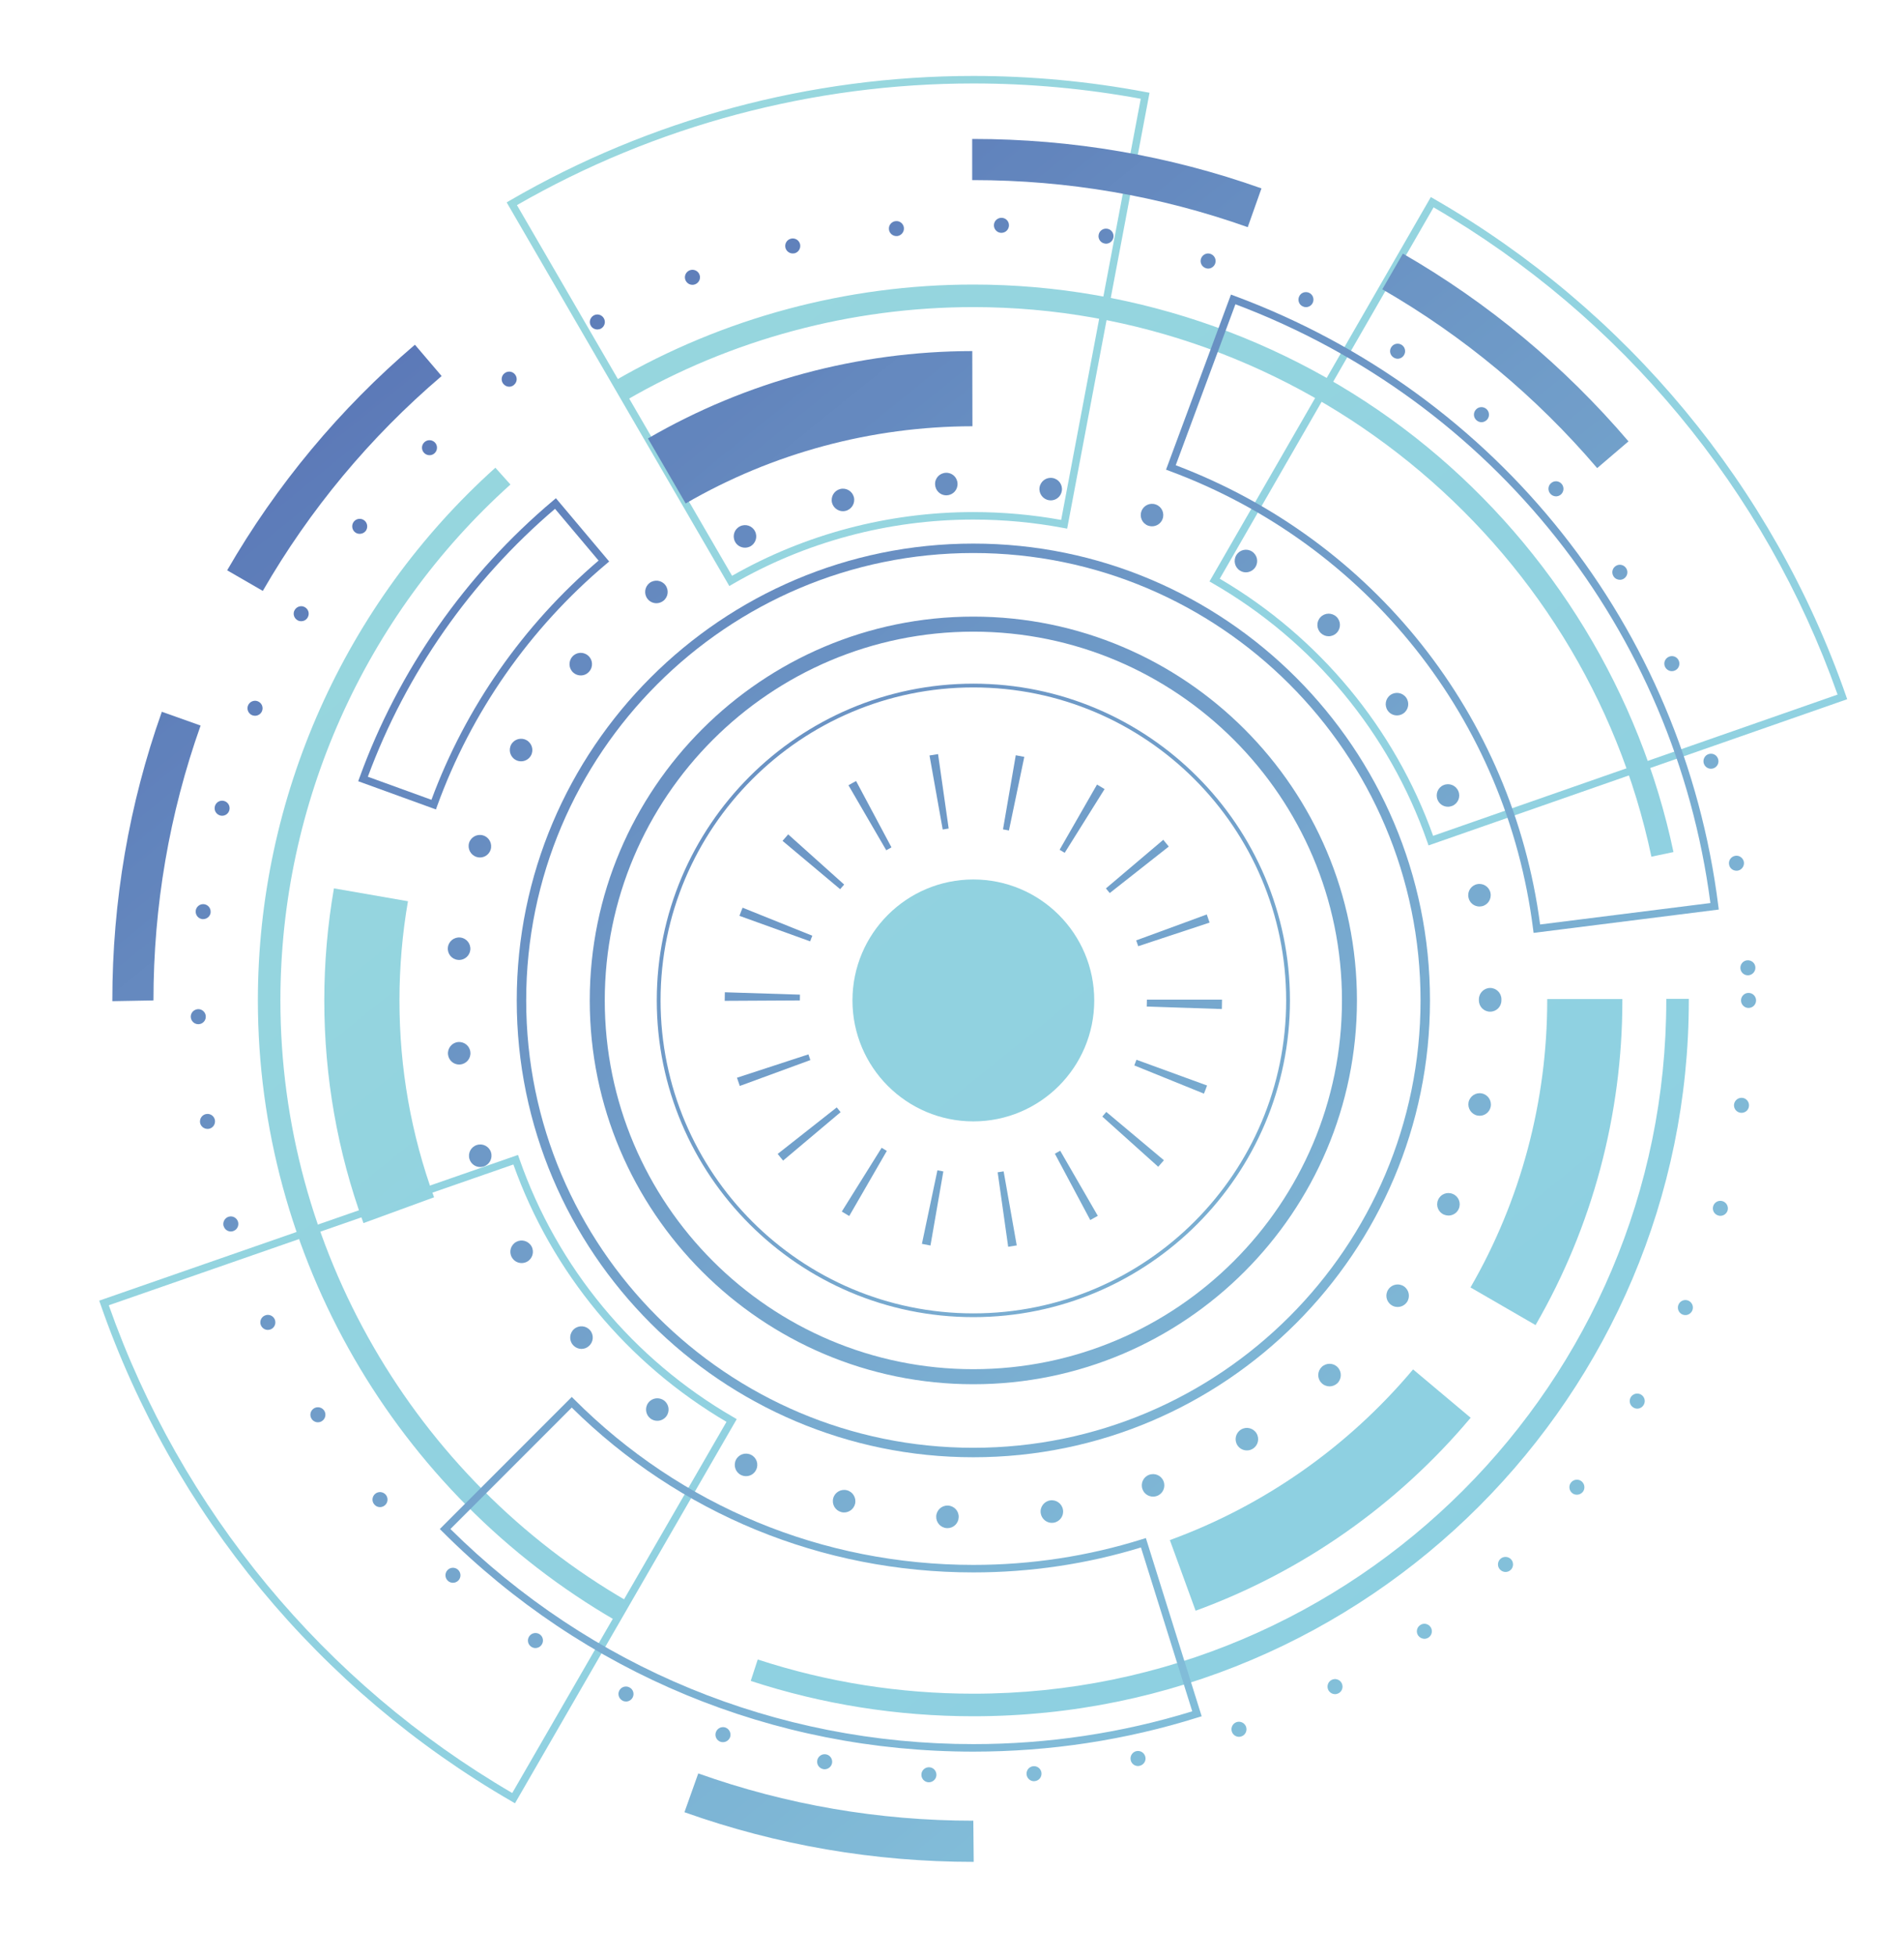 <?xml version="1.0" encoding="utf-8"?>
<!-- Generator: Adobe Illustrator 16.0.3, SVG Export Plug-In . SVG Version: 6.00 Build 0)  -->
<!DOCTYPE svg PUBLIC "-//W3C//DTD SVG 1.1//EN" "http://www.w3.org/Graphics/SVG/1.1/DTD/svg11.dtd">
<svg version="1.1" id="Capa_1" xmlns="http://www.w3.org/2000/svg" xmlns:xlink="http://www.w3.org/1999/xlink" x="0px" y="0px"
	 width="75px" height="77px" viewBox="0 0 75 77" enable-background="new 0 0 75 77" xml:space="preserve">
<g>
	<polyline fill="none" stroke="#22ACCC" stroke-width="1.68" stroke-miterlimit="10" points="-123.802,-13.134 -123.802,262.781 
		-96.01,262.781 	"/>
	
		<line fill="none" stroke="#22ACCC" stroke-width="1.68" stroke-miterlimit="10" x1="-94.802" y1="7.408" x2="-124.206" y2="7.408"/>
	
		<line fill="none" stroke="#22ACCC" stroke-width="1.68" stroke-miterlimit="10" x1="-95.606" y1="60.173" x2="-123.4" y2="60.173"/>
	
		<line fill="none" stroke="#22ACCC" stroke-width="1.68" stroke-miterlimit="10" x1="-95.606" y1="112.94" x2="-124.206" y2="112.94"/>
	
		<line fill="none" stroke="#22ACCC" stroke-width="1.68" stroke-miterlimit="10" x1="-96.414" y1="164.901" x2="-123.802" y2="164.901"/>
	
		<line fill="none" stroke="#22ACCC" stroke-width="1.68" stroke-miterlimit="10" x1="-96.01" y1="216.86" x2="-124.609" y2="216.86"/>
	<g>
		
			<line fill="none" stroke="#22ACCC" stroke-width="0.827" stroke-miterlimit="10" x1="-123.802" y1="14.558" x2="-107.337" y2="14.558"/>
		
			<line fill="none" stroke="#22ACCC" stroke-width="0.827" stroke-miterlimit="10" x1="-123.802" y1="19.391" x2="-107.337" y2="19.391"/>
		
			<line fill="none" stroke="#22ACCC" stroke-width="0.827" stroke-miterlimit="10" x1="-123.802" y1="24.225" x2="-107.337" y2="24.225"/>
		
			<line fill="none" stroke="#22ACCC" stroke-width="0.827" stroke-miterlimit="10" x1="-123.802" y1="29.058" x2="-107.337" y2="29.058"/>
		
			<line fill="none" stroke="#22ACCC" stroke-width="0.827" stroke-miterlimit="10" x1="-123.802" y1="33.892" x2="-107.337" y2="33.892"/>
		
			<line fill="none" stroke="#22ACCC" stroke-width="0.827" stroke-miterlimit="10" x1="-123.802" y1="38.726" x2="-107.337" y2="38.726"/>
		
			<line fill="none" stroke="#22ACCC" stroke-width="0.827" stroke-miterlimit="10" x1="-123.802" y1="43.559" x2="-107.337" y2="43.559"/>
		
			<line fill="none" stroke="#22ACCC" stroke-width="0.827" stroke-miterlimit="10" x1="-123.802" y1="48.393" x2="-107.337" y2="48.393"/>
		
			<line fill="none" stroke="#22ACCC" stroke-width="0.827" stroke-miterlimit="10" x1="-123.802" y1="53.226" x2="-107.337" y2="53.226"/>
	</g>
	<g>
		
			<line fill="none" stroke="#22ACCC" stroke-width="0.827" stroke-miterlimit="10" x1="-123.4" y1="66.719" x2="-106.936" y2="66.719"/>
		
			<line fill="none" stroke="#22ACCC" stroke-width="0.827" stroke-miterlimit="10" x1="-123.4" y1="71.553" x2="-106.936" y2="71.553"/>
		
			<line fill="none" stroke="#22ACCC" stroke-width="0.827" stroke-miterlimit="10" x1="-123.4" y1="76.386" x2="-106.936" y2="76.386"/>
		
			<line fill="none" stroke="#22ACCC" stroke-width="0.827" stroke-miterlimit="10" x1="-123.4" y1="81.219" x2="-106.936" y2="81.219"/>
		
			<line fill="none" stroke="#22ACCC" stroke-width="0.827" stroke-miterlimit="10" x1="-123.4" y1="86.053" x2="-106.936" y2="86.053"/>
		
			<line fill="none" stroke="#22ACCC" stroke-width="0.827" stroke-miterlimit="10" x1="-123.4" y1="90.886" x2="-106.936" y2="90.886"/>
		
			<line fill="none" stroke="#22ACCC" stroke-width="0.827" stroke-miterlimit="10" x1="-123.4" y1="95.719" x2="-106.936" y2="95.719"/>
		
			<line fill="none" stroke="#22ACCC" stroke-width="0.827" stroke-miterlimit="10" x1="-123.4" y1="100.553" x2="-106.936" y2="100.553"/>
		
			<line fill="none" stroke="#22ACCC" stroke-width="0.827" stroke-miterlimit="10" x1="-123.4" y1="105.386" x2="-106.936" y2="105.386"/>
	</g>
	<g>
		
			<line fill="none" stroke="#22ACCC" stroke-width="0.827" stroke-miterlimit="10" x1="-122.998" y1="118.882" x2="-106.534" y2="118.882"/>
		
			<line fill="none" stroke="#22ACCC" stroke-width="0.827" stroke-miterlimit="10" x1="-122.998" y1="123.715" x2="-106.534" y2="123.715"/>
		
			<line fill="none" stroke="#22ACCC" stroke-width="0.827" stroke-miterlimit="10" x1="-122.998" y1="128.549" x2="-106.534" y2="128.549"/>
		
			<line fill="none" stroke="#22ACCC" stroke-width="0.827" stroke-miterlimit="10" x1="-122.998" y1="133.382" x2="-106.534" y2="133.382"/>
		
			<line fill="none" stroke="#22ACCC" stroke-width="0.827" stroke-miterlimit="10" x1="-122.998" y1="138.215" x2="-106.534" y2="138.215"/>
		
			<line fill="none" stroke="#22ACCC" stroke-width="0.827" stroke-miterlimit="10" x1="-122.998" y1="143.049" x2="-106.534" y2="143.049"/>
		
			<line fill="none" stroke="#22ACCC" stroke-width="0.827" stroke-miterlimit="10" x1="-122.998" y1="147.882" x2="-106.534" y2="147.882"/>
		
			<line fill="none" stroke="#22ACCC" stroke-width="0.827" stroke-miterlimit="10" x1="-122.998" y1="152.716" x2="-106.534" y2="152.716"/>
		
			<line fill="none" stroke="#22ACCC" stroke-width="0.827" stroke-miterlimit="10" x1="-122.998" y1="157.549" x2="-106.534" y2="157.549"/>
	</g>
	<g>
		
			<line fill="none" stroke="#22ACCC" stroke-width="0.827" stroke-miterlimit="10" x1="-122.593" y1="171.041" x2="-106.13" y2="171.041"/>
		
			<line fill="none" stroke="#22ACCC" stroke-width="0.827" stroke-miterlimit="10" x1="-122.593" y1="175.875" x2="-106.13" y2="175.875"/>
		
			<line fill="none" stroke="#22ACCC" stroke-width="0.827" stroke-miterlimit="10" x1="-122.593" y1="180.708" x2="-106.13" y2="180.708"/>
		
			<line fill="none" stroke="#22ACCC" stroke-width="0.827" stroke-miterlimit="10" x1="-122.593" y1="185.542" x2="-106.13" y2="185.542"/>
		
			<line fill="none" stroke="#22ACCC" stroke-width="0.827" stroke-miterlimit="10" x1="-122.593" y1="190.375" x2="-106.13" y2="190.375"/>
		
			<line fill="none" stroke="#22ACCC" stroke-width="0.827" stroke-miterlimit="10" x1="-122.593" y1="195.208" x2="-106.13" y2="195.208"/>
		
			<line fill="none" stroke="#22ACCC" stroke-width="0.827" stroke-miterlimit="10" x1="-122.593" y1="200.042" x2="-106.13" y2="200.042"/>
		
			<line fill="none" stroke="#22ACCC" stroke-width="0.827" stroke-miterlimit="10" x1="-122.593" y1="204.875" x2="-106.13" y2="204.875"/>
		
			<line fill="none" stroke="#22ACCC" stroke-width="0.827" stroke-miterlimit="10" x1="-122.593" y1="209.709" x2="-106.13" y2="209.709"/>
	</g>
	<g>
		
			<line fill="none" stroke="#22ACCC" stroke-width="0.827" stroke-miterlimit="10" x1="-123.94" y1="223.208" x2="-107.476" y2="223.208"/>
		
			<line fill="none" stroke="#22ACCC" stroke-width="0.827" stroke-miterlimit="10" x1="-123.94" y1="227.385" x2="-107.476" y2="227.385"/>
		
			<line fill="none" stroke="#22ACCC" stroke-width="0.827" stroke-miterlimit="10" x1="-123.94" y1="231.563" x2="-107.476" y2="231.563"/>
		
			<line fill="none" stroke="#22ACCC" stroke-width="0.827" stroke-miterlimit="10" x1="-123.94" y1="235.741" x2="-107.476" y2="235.741"/>
		
			<line fill="none" stroke="#22ACCC" stroke-width="0.827" stroke-miterlimit="10" x1="-123.94" y1="239.918" x2="-107.476" y2="239.918"/>
		
			<line fill="none" stroke="#22ACCC" stroke-width="0.827" stroke-miterlimit="10" x1="-123.94" y1="244.097" x2="-107.476" y2="244.097"/>
		
			<line fill="none" stroke="#22ACCC" stroke-width="0.827" stroke-miterlimit="10" x1="-123.94" y1="248.275" x2="-107.476" y2="248.275"/>
		
			<line fill="none" stroke="#22ACCC" stroke-width="0.827" stroke-miterlimit="10" x1="-123.94" y1="252.453" x2="-107.476" y2="252.453"/>
		
			<line fill="none" stroke="#22ACCC" stroke-width="0.827" stroke-miterlimit="10" x1="-123.94" y1="256.63" x2="-107.476" y2="256.63"/>
	</g>
</g>
<g opacity="0.8">
	<g>
		<g>
			<linearGradient id="SVGID_1_" gradientUnits="userSpaceOnUse" x1="11.521" y1="6.25" x2="70.246" y2="78.808">
				<stop  offset="9.999999e-008" style="stop-color:#80CFD5"/>
				<stop  offset="0.436" style="stop-color:#76C7D8"/>
				<stop  offset="1" style="stop-color:#6EC1DA"/>
			</linearGradient>
			<circle fill="url(#SVGID_1_)" cx="38.341" cy="39.388" r="4.762"/>
		</g>
		<g>
			<linearGradient id="SVGID_2_" gradientUnits="userSpaceOnUse" x1="11.519" y1="6.248" x2="70.248" y2="78.81">
				<stop  offset="9.999999e-008" style="stop-color:#2B4B9F"/>
				<stop  offset="0.071" style="stop-color:#3155A4"/>
				<stop  offset="0.381" style="stop-color:#4A80B9"/>
				<stop  offset="0.65" style="stop-color:#5DA2CA"/>
				<stop  offset="0.866" style="stop-color:#69B9D5"/>
				<stop  offset="1" style="stop-color:#6EC1DA"/>
			</linearGradient>
			<path fill="url(#SVGID_2_)" d="M39.713,49.087l-0.414-2.932c0.079-0.011,0.158-0.023,0.235-0.037l0.516,2.915
				C39.938,49.053,39.826,49.071,39.713,49.087z M36.652,49.037c-0.113-0.02-0.226-0.041-0.337-0.065l0.611-2.896
				c0.077,0.017,0.155,0.031,0.233,0.045L36.652,49.037z M42.946,48.034l-1.394-2.611c0.07-0.038,0.141-0.077,0.21-0.117
				l1.481,2.563C43.146,47.925,43.047,47.98,42.946,48.034z M33.452,47.876c-0.098-0.057-0.195-0.116-0.293-0.176l1.569-2.51
				c0.067,0.042,0.136,0.083,0.204,0.123L33.452,47.876z M45.623,45.937L43.42,43.96c0.054-0.06,0.106-0.12,0.158-0.182l2.269,1.902
				C45.773,45.768,45.699,45.854,45.623,45.937z M30.847,45.694c-0.072-0.087-0.144-0.173-0.213-0.263l2.326-1.831
				c0.05,0.063,0.1,0.125,0.152,0.187L30.847,45.694z M47.424,43.058l-2.743-1.111c0.03-0.074,0.058-0.148,0.085-0.223l2.781,1.014
				C47.509,42.845,47.468,42.952,47.424,43.058z M29.141,42.755c-0.039-0.107-0.076-0.216-0.111-0.324l2.814-0.919
				c0.024,0.076,0.05,0.15,0.077,0.224L29.141,42.755z M48.13,39.727l-2.959-0.098c0.003-0.08,0.005-0.16,0.005-0.241v-0.032h2.96
				v0.032C48.136,39.501,48.134,39.614,48.13,39.727z M28.547,39.404v-0.016c0-0.108,0.002-0.214,0.005-0.321l2.959,0.094
				c-0.003,0.075-0.004,0.151-0.004,0.227L28.547,39.404z M44.835,37.253c-0.024-0.077-0.051-0.152-0.079-0.229l2.78-1.02
				c0.038,0.106,0.075,0.213,0.11,0.32L44.835,37.253z M31.913,37.062l-2.785-1.004c0.038-0.108,0.08-0.215,0.123-0.321l2.747,1.104
				C31.967,36.913,31.939,36.988,31.913,37.062z M43.713,35.161c-0.05-0.061-0.1-0.123-0.15-0.183l2.259-1.914
				c0.074,0.087,0.146,0.176,0.217,0.266L43.713,35.161z M33.094,35.008l-2.269-1.902c0.072-0.086,0.146-0.172,0.222-0.256
				l2.205,1.976C33.198,34.886,33.146,34.947,33.094,35.008z M41.939,33.577c-0.065-0.042-0.133-0.081-0.2-0.12l1.473-2.568
				c0.102,0.058,0.199,0.117,0.298,0.178L41.939,33.577z M34.91,33.476l-1.488-2.559c0.099-0.057,0.198-0.114,0.3-0.167l1.394,2.612
				C35.046,33.398,34.978,33.436,34.91,33.476z M39.743,32.697c-0.077-0.017-0.155-0.031-0.234-0.044l0.503-2.918
				c0.112,0.02,0.225,0.041,0.336,0.064L39.743,32.697z M37.134,32.659l-0.52-2.915c0.112-0.02,0.225-0.038,0.337-0.054l0.418,2.93
				C37.29,32.633,37.212,32.646,37.134,32.659z"/>
		</g>
		<g>
			<g>
				<linearGradient id="SVGID_3_" gradientUnits="userSpaceOnUse" x1="11.519" y1="6.248" x2="70.249" y2="78.811">
					<stop  offset="9.999999e-008" style="stop-color:#80CFD5"/>
					<stop  offset="0.436" style="stop-color:#76C7D8"/>
					<stop  offset="1" style="stop-color:#6EC1DA"/>
				</linearGradient>
				<path fill="url(#SVGID_3_)" d="M20.286,70.997l-0.128-0.074c-7.58-4.377-13.334-11.33-16.201-19.575l-0.049-0.14l16.497-5.737
					l0.049,0.14c1.491,4.288,4.488,7.905,8.439,10.187l0.127,0.075L20.286,70.997z M4.285,51.39
					c2.845,8.071,8.48,14.88,15.893,19.203l8.439-14.613c-3.906-2.296-6.88-5.885-8.394-10.133L4.285,51.39z M56.271,33.285
					l-0.049-0.14c-1.496-4.287-4.497-7.901-8.45-10.178l-0.129-0.074l8.719-15.135l0.128,0.074
					c7.585,4.369,13.346,11.314,16.224,19.558l0.048,0.139L56.271,33.285z M48.047,22.785c3.908,2.292,6.886,5.877,8.405,10.123
					l15.932-5.561C69.53,19.279,63.888,12.476,56.47,8.163L48.047,22.785z M28.729,23.073L19.958,7.968l0.129-0.075
					C25.611,4.686,31.923,2.99,38.34,2.99c2.282,0,4.568,0.214,6.795,0.635l0.146,0.027l-3.245,17.162l-0.146-0.027
					c-1.159-0.219-2.354-0.331-3.549-0.331H38.34c-3.34,0-6.618,0.879-9.483,2.542L28.729,23.073z M20.363,8.076l8.473,14.594
					c2.879-1.642,6.162-2.509,9.504-2.509c0.001,0,0.001,0,0.001,0c1.163,0,2.326,0.104,3.459,0.309l3.135-16.581
					c-2.163-0.399-4.381-0.603-6.593-0.603C32.025,3.286,25.813,4.942,20.363,8.076z"/>
			</g>
		</g>
		<g>
			<linearGradient id="SVGID_4_" gradientUnits="userSpaceOnUse" x1="11.52" y1="6.249" x2="70.248" y2="78.809">
				<stop  offset="9.999999e-008" style="stop-color:#2B4B9F"/>
				<stop  offset="0.071" style="stop-color:#3155A4"/>
				<stop  offset="0.381" style="stop-color:#4A80B9"/>
				<stop  offset="0.65" style="stop-color:#5DA2CA"/>
				<stop  offset="0.866" style="stop-color:#69B9D5"/>
				<stop  offset="1" style="stop-color:#6EC1DA"/>
			</linearGradient>
			<path fill="url(#SVGID_4_)" d="M38.341,54.499c-8.332,0-15.11-6.779-15.11-15.111s6.778-15.111,15.11-15.111
				s15.11,6.779,15.11,15.111S46.673,54.499,38.341,54.499z M38.341,24.869c-8.005,0-14.519,6.513-14.519,14.519
				s6.514,14.519,14.519,14.519c8.006,0,14.52-6.513,14.52-14.519S46.347,24.869,38.341,24.869z"/>
		</g>
		<g>
			<linearGradient id="SVGID_5_" gradientUnits="userSpaceOnUse" x1="11.519" y1="6.248" x2="70.248" y2="78.809">
				<stop  offset="9.999999e-008" style="stop-color:#2B4B9F"/>
				<stop  offset="0.071" style="stop-color:#3155A4"/>
				<stop  offset="0.381" style="stop-color:#4A80B9"/>
				<stop  offset="0.65" style="stop-color:#5DA2CA"/>
				<stop  offset="0.866" style="stop-color:#69B9D5"/>
				<stop  offset="1" style="stop-color:#6EC1DA"/>
			</linearGradient>
			<path fill="url(#SVGID_5_)" d="M38.341,57.298c-9.876,0-17.91-8.035-17.91-17.91c0-9.876,8.034-17.91,17.91-17.91
				s17.911,8.034,17.911,17.91C56.252,49.263,48.217,57.298,38.341,57.298z M38.341,21.773c-9.712,0-17.614,7.901-17.614,17.614
				s7.902,17.614,17.614,17.614c9.713,0,17.615-7.901,17.615-17.614S48.054,21.773,38.341,21.773z"/>
		</g>
		<g>
			<linearGradient id="SVGID_6_" gradientUnits="userSpaceOnUse" x1="11.519" y1="6.248" x2="70.247" y2="78.809">
				<stop  offset="9.999999e-008" style="stop-color:#2B4B9F"/>
				<stop  offset="0.071" style="stop-color:#3155A4"/>
				<stop  offset="0.381" style="stop-color:#4A80B9"/>
				<stop  offset="0.65" style="stop-color:#5DA2CA"/>
				<stop  offset="0.866" style="stop-color:#69B9D5"/>
				<stop  offset="1" style="stop-color:#6EC1DA"/>
			</linearGradient>
			<path fill="url(#SVGID_6_)" d="M38.341,57.374c-9.918,0-17.986-8.068-17.986-17.986s8.068-17.986,17.986-17.986
				s17.987,8.068,17.987,17.986S48.259,57.374,38.341,57.374z M38.341,21.698c-9.754,0-17.689,7.936-17.689,17.69
				c0,9.754,7.936,17.69,17.689,17.69s17.689-7.936,17.689-17.69C56.03,29.633,48.095,21.698,38.341,21.698z"/>
		</g>
		<g>
			<linearGradient id="SVGID_7_" gradientUnits="userSpaceOnUse" x1="11.512" y1="6.254" x2="70.241" y2="78.816">
				<stop  offset="9.999999e-008" style="stop-color:#2B4B9F"/>
				<stop  offset="0.071" style="stop-color:#3155A4"/>
				<stop  offset="0.381" style="stop-color:#4A80B9"/>
				<stop  offset="0.65" style="stop-color:#5DA2CA"/>
				<stop  offset="0.866" style="stop-color:#69B9D5"/>
				<stop  offset="1" style="stop-color:#6EC1DA"/>
			</linearGradient>
			<path fill="url(#SVGID_7_)" d="M36.576,70.17c0,0,0,0-0.004,0l0,0c-0.162-0.009-0.287-0.147-0.277-0.313l0,0
				c0.008-0.163,0.15-0.287,0.313-0.278l0,0c0.162,0.009,0.287,0.15,0.278,0.313l0,0c-0.009,0.156-0.14,0.278-0.296,0.278l0,0
				C36.585,70.17,36.579,70.17,36.576,70.17z M40.437,69.853c-0.013-0.162,0.109-0.305,0.272-0.316l0,0
				c0.162-0.012,0.305,0.11,0.316,0.273l0,0c0.012,0.162-0.109,0.305-0.272,0.316l0,0c-0.006,0.003-0.015,0.003-0.023,0.003l0,0
				C40.578,70.129,40.448,70.01,40.437,69.853z M32.426,69.651c-0.16-0.029-0.264-0.186-0.234-0.346l0,0
				c0.033-0.16,0.187-0.264,0.347-0.234l0,0c0.163,0.03,0.266,0.188,0.236,0.348l0,0c-0.029,0.141-0.153,0.239-0.293,0.239l0,0
				C32.464,69.658,32.446,69.658,32.426,69.651z M44.539,69.297c-0.035-0.159,0.065-0.319,0.225-0.353l0,0
				c0.161-0.035,0.317,0.068,0.353,0.229l0,0c0.036,0.156-0.067,0.316-0.228,0.349l0,0c-0.021,0.007-0.042,0.009-0.063,0.009l0,0
				C44.69,69.53,44.568,69.437,44.539,69.297z M28.385,68.577c0,0,0,0-0.003,0l0,0c-0.154-0.053-0.237-0.223-0.184-0.375l0,0
				c0.053-0.157,0.223-0.24,0.376-0.188l0,0c0.153,0.054,0.236,0.223,0.186,0.377l0,0c-0.044,0.123-0.159,0.2-0.28,0.2l0,0
				C28.446,68.592,28.414,68.587,28.385,68.577z M48.527,68.187c-0.057-0.154,0.021-0.326,0.175-0.383l0,0
				c0.153-0.055,0.325,0.025,0.381,0.179l0,0c0.054,0.153-0.023,0.323-0.177,0.379l0,0c-0.033,0.012-0.068,0.019-0.102,0.019l0,0
				C48.684,68.38,48.571,68.306,48.527,68.187z M24.524,66.958c0,0,0,0,0.002,0l0,0c-0.147-0.074-0.206-0.252-0.133-0.396l0,0
				c0.074-0.146,0.252-0.204,0.396-0.13l0,0c0.148,0.071,0.208,0.249,0.134,0.396l0,0c-0.053,0.104-0.157,0.163-0.267,0.163l0,0
				C24.613,66.99,24.568,66.981,24.524,66.958z M52.325,66.541c-0.073-0.143-0.021-0.323,0.125-0.399l0,0
				c0.144-0.077,0.325-0.021,0.399,0.125l0,0c0.076,0.145,0.021,0.323-0.122,0.399l0,0c-0.044,0.023-0.091,0.035-0.139,0.035l0,0
				C52.482,66.7,52.379,66.641,52.325,66.541z M20.924,64.833c-0.136-0.092-0.169-0.276-0.076-0.411l0,0
				c0.092-0.134,0.278-0.169,0.411-0.078l0,0c0.137,0.092,0.169,0.278,0.077,0.411l0,0c-0.057,0.086-0.151,0.131-0.246,0.131l0,0
				C21.034,64.886,20.975,64.868,20.924,64.833z M55.866,64.397c-0.095-0.133-0.065-0.316,0.071-0.411l0,0
				c0.13-0.098,0.316-0.065,0.411,0.068l0,0c0.094,0.133,0.064,0.317-0.068,0.412l0,0l0,0l0,0c-0.054,0.038-0.112,0.056-0.172,0.056
				l0,0C56.017,64.521,55.925,64.478,55.866,64.397z M17.644,62.239c-0.121-0.11-0.13-0.296-0.021-0.417l0,0
				c0.109-0.122,0.296-0.13,0.417-0.021l0,0c0.122,0.11,0.131,0.299,0.021,0.42l0,0c-0.06,0.063-0.139,0.095-0.22,0.095l0,0
				C17.771,62.316,17.7,62.292,17.644,62.239z M59.087,61.795c-0.113-0.118-0.106-0.305,0.012-0.417l0,0
				c0.118-0.112,0.309-0.106,0.421,0.012l0,0c0.112,0.119,0.105,0.308-0.012,0.421l0,0c0,0,0,0,0-0.003l0,0
				c-0.06,0.057-0.131,0.083-0.205,0.083l0,0C59.223,61.89,59.146,61.857,59.087,61.795z M14.743,59.231L14.743,59.231
				L14.743,59.231c-0.107-0.125-0.089-0.311,0.035-0.417l0,0c0.124-0.104,0.311-0.088,0.418,0.035l0,0
				c0.104,0.125,0.089,0.314-0.036,0.417l0,0c-0.057,0.048-0.124,0.071-0.192,0.071l0,0C14.885,59.338,14.802,59.302,14.743,59.231z
				 M61.929,58.784c-0.127-0.104-0.147-0.29-0.044-0.417l0,0c0.104-0.127,0.29-0.148,0.417-0.044l0,0
				c0.124,0.104,0.146,0.29,0.045,0.417l0,0l0,0l0,0c-0.061,0.071-0.146,0.109-0.231,0.109l0,0
				C62.051,58.849,61.982,58.829,61.929,58.784z M12.273,55.859c-0.089-0.136-0.047-0.32,0.092-0.409l0,0
				c0.137-0.085,0.32-0.047,0.408,0.092l0,0c0.087,0.139,0.045,0.319-0.091,0.408l0,0c-0.051,0.033-0.104,0.047-0.16,0.047l0,0
				C12.425,55.998,12.33,55.948,12.273,55.859z M64.339,55.415c-0.14-0.083-0.184-0.266-0.102-0.406l0,0
				c0.086-0.139,0.267-0.186,0.409-0.1l0,0c0.139,0.086,0.184,0.266,0.098,0.406l0,0c-0.054,0.091-0.151,0.145-0.252,0.145l0,0
				C64.439,55.46,64.386,55.445,64.339,55.415z M10.281,52.186c-0.068-0.148-0.003-0.323,0.148-0.391l0,0
				c0.148-0.068,0.322-0.003,0.391,0.145l0,0c0.067,0.151,0.003,0.326-0.146,0.394l0,0c-0.041,0.017-0.082,0.026-0.124,0.026l0,0
				C10.438,52.36,10.332,52.295,10.281,52.186z M66.271,51.753c-0.15-0.065-0.219-0.24-0.153-0.391l0,0
				c0.064-0.148,0.239-0.219,0.388-0.154l0,0c0.15,0.065,0.219,0.24,0.154,0.391l0,0c-0.048,0.109-0.158,0.178-0.27,0.178l0,0
				C66.349,51.777,66.31,51.768,66.271,51.753z M8.811,48.274c0,0,0,0-0.004,0l0,0c-0.044-0.156,0.045-0.323,0.199-0.37l0,0
				c0.156-0.048,0.322,0.042,0.37,0.198l0,0c0.047,0.157-0.042,0.323-0.198,0.37l0,0c-0.03,0.01-0.057,0.013-0.086,0.013l0,0
				C8.964,48.485,8.849,48.402,8.811,48.274z M67.689,47.857c-0.159-0.041-0.252-0.204-0.207-0.363l0,0
				c0.045-0.158,0.207-0.249,0.364-0.205l0,0c0.157,0.044,0.248,0.208,0.207,0.364l0,0c-0.038,0.13-0.157,0.216-0.287,0.216l0,0
				C67.739,47.87,67.716,47.866,67.689,47.857z M7.88,44.198L7.88,44.198L7.88,44.198c-0.022-0.163,0.087-0.314,0.249-0.338l0,0
				c0.16-0.026,0.312,0.083,0.338,0.246l0,0c0.023,0.163-0.086,0.313-0.246,0.338l0,0c-0.017,0.002-0.032,0.002-0.047,0.002l0,0
				C8.031,44.447,7.904,44.343,7.88,44.198z M68.561,43.811c-0.163-0.021-0.275-0.168-0.256-0.332l0,0
				c0.024-0.163,0.172-0.275,0.336-0.255l0,0c0.159,0.021,0.274,0.172,0.251,0.335l0,0c-0.018,0.148-0.146,0.254-0.29,0.254l0,0
				C68.587,43.813,68.574,43.813,68.561,43.811z M7.514,40.033c-0.003-0.163,0.127-0.295,0.293-0.302l0,0
				c0.163-0.002,0.296,0.127,0.299,0.291l0,0c0.006,0.162-0.124,0.298-0.287,0.302l0,0c-0.003,0-0.006,0-0.009,0l0,0
				C7.649,40.323,7.52,40.196,7.514,40.033z M68.58,39.388c0-0.163,0.134-0.296,0.296-0.296l0,0c0.164,0,0.297,0.133,0.297,0.296
				l0,0l0,0l0,0c0,0.163-0.133,0.296-0.297,0.296l0,0C68.714,39.684,68.58,39.551,68.58,39.388z M68.555,38.115
				c-0.007-0.163,0.121-0.302,0.284-0.308l0,0c0.163-0.005,0.302,0.119,0.307,0.281l0,0c0.007,0.166-0.121,0.302-0.283,0.311l0,0
				c-0.003,0-0.009,0-0.013,0l0,0C68.69,38.399,68.561,38.274,68.555,38.115z M7.97,36.187c-0.163-0.02-0.278-0.165-0.261-0.328l0,0
				l0,0l0,0c0.018-0.163,0.166-0.278,0.325-0.261l0,0c0.163,0.018,0.281,0.166,0.261,0.329h0.003
				c-0.018,0.151-0.148,0.26-0.296,0.26l0,0C7.99,36.187,7.981,36.187,7.97,36.187z M68.11,34.038
				c-0.03-0.16,0.077-0.313,0.239-0.343l0,0c0.16-0.03,0.314,0.08,0.344,0.24l0,0c0.026,0.16-0.08,0.314-0.24,0.343l0,0
				c-0.018,0.003-0.035,0.003-0.053,0.003l0,0C68.258,34.281,68.134,34.183,68.11,34.038z M8.677,32.108
				c-0.159-0.042-0.255-0.202-0.213-0.362l0,0c0.038-0.157,0.201-0.254,0.358-0.212l0,0c0.159,0.041,0.254,0.201,0.213,0.36l0,0
				c-0.033,0.134-0.153,0.223-0.284,0.223l0,0C8.725,32.117,8.7,32.114,8.677,32.108z M67.115,30.062
				c-0.051-0.156,0.036-0.325,0.19-0.373l0,0c0.155-0.05,0.321,0.033,0.372,0.19l0,0c0.051,0.153-0.032,0.322-0.189,0.373l0,0
				c-0.029,0.008-0.062,0.014-0.092,0.014l0,0C67.271,30.267,67.157,30.187,67.115,30.062z M9.932,28.159
				c-0.15-0.062-0.222-0.234-0.162-0.385l0,0c0.063-0.15,0.237-0.225,0.388-0.162l0,0c0.151,0.062,0.225,0.233,0.163,0.385l0,0
				c-0.048,0.116-0.16,0.184-0.275,0.184l0,0C10.007,28.18,9.971,28.174,9.932,28.159z M65.588,26.256L65.588,26.256
				c-0.071-0.146-0.009-0.323,0.14-0.394l0,0c0.147-0.071,0.322-0.013,0.394,0.136l0,0c0.071,0.148,0.012,0.326-0.137,0.397l0,0
				c-0.041,0.021-0.086,0.03-0.13,0.03l0,0C65.745,26.424,65.642,26.362,65.588,26.256z M11.718,24.419
				c-0.143-0.083-0.192-0.263-0.11-0.402l0,0c0.083-0.143,0.264-0.193,0.403-0.11l0,0c0.142,0.08,0.192,0.26,0.109,0.403l0,0
				c-0.054,0.098-0.154,0.148-0.255,0.148l0,0C11.814,24.458,11.762,24.447,11.718,24.419z M63.56,22.694
				c-0.089-0.136-0.053-0.319,0.083-0.409l0,0c0.137-0.092,0.319-0.053,0.411,0.083l0,0c0.09,0.136,0.054,0.32-0.082,0.409l0,0
				c-0.05,0.036-0.107,0.05-0.163,0.05l0,0C63.711,22.827,63.616,22.78,63.56,22.694z M13.988,20.957
				c-0.128-0.098-0.151-0.285-0.054-0.415l0,0c0.101-0.13,0.287-0.154,0.417-0.053l0,0c0.128,0.1,0.151,0.287,0.054,0.417l0,0
				c-0.06,0.074-0.148,0.112-0.237,0.112l0,0C14.106,21.018,14.044,21.001,13.988,20.957z M61.07,19.44
				c-0.109-0.125-0.098-0.311,0.026-0.417l0,0c0.122-0.11,0.309-0.098,0.417,0.027l0,0l0,0l0,0c0.106,0.121,0.096,0.308-0.025,0.417
				l0,0c-0.057,0.051-0.128,0.075-0.196,0.075l0,0C61.21,19.542,61.126,19.505,61.07,19.44z M16.708,17.833
				c-0.115-0.115-0.115-0.302,0.004-0.417l0,0c0.115-0.115,0.302-0.112,0.417,0.003l0,0c0.115,0.115,0.112,0.305-0.003,0.417l0,0
				c-0.057,0.06-0.133,0.086-0.208,0.086l0,0C16.842,17.922,16.765,17.892,16.708,17.833z M58.163,16.548
				c-0.125-0.106-0.139-0.293-0.03-0.417l0,0c0.107-0.125,0.294-0.136,0.418-0.029l0,0l0,0l0,0c0.121,0.106,0.137,0.293,0.029,0.417
				l0,0c-0.059,0.068-0.142,0.104-0.225,0.104l0,0C58.287,16.622,58.216,16.596,58.163,16.548z M19.819,15.104
				c-0.097-0.13-0.07-0.317,0.06-0.412l0,0c0.134-0.101,0.316-0.074,0.415,0.059l0,0c0.098,0.131,0.071,0.314-0.06,0.412v0.003
				c-0.053,0.039-0.115,0.06-0.178,0.06l0,0C19.968,15.225,19.879,15.183,19.819,15.104z M54.892,14.073
				c-0.139-0.089-0.178-0.272-0.086-0.408l0,0c0.089-0.136,0.272-0.175,0.409-0.086l0,0c0.136,0.089,0.175,0.273,0.085,0.409l0,0
				c-0.056,0.089-0.15,0.136-0.248,0.136l0,0C54.998,14.124,54.942,14.105,54.892,14.073z M23.271,12.821
				c-0.08-0.142-0.026-0.322,0.116-0.402l0,0l0,0l0,0c0.142-0.08,0.322-0.027,0.401,0.116l0,0c0.081,0.142,0.027,0.323-0.115,0.402
				l0,0c-0.044,0.023-0.095,0.035-0.142,0.035l0,0C23.429,12.972,23.325,12.918,23.271,12.821z M51.316,12.063
				c-0.148-0.068-0.211-0.246-0.14-0.394l0,0c0.068-0.148,0.245-0.21,0.394-0.139l0,0c0.147,0.068,0.21,0.246,0.139,0.394l0,0
				c-0.05,0.107-0.157,0.169-0.266,0.169l0,0C51.398,12.093,51.357,12.083,51.316,12.063z M26.999,11.024
				c-0.06-0.151,0.018-0.323,0.169-0.382l0,0l0,0l0,0c0.153-0.059,0.325,0.015,0.385,0.169l0,0c0.06,0.154-0.018,0.322-0.169,0.382
				l0,0c-0.036,0.015-0.073,0.021-0.109,0.021l0,0C27.155,11.213,27.046,11.142,26.999,11.024z M47.5,10.559L47.5,10.559
				c-0.157-0.05-0.243-0.216-0.193-0.373l0,0c0.051-0.154,0.217-0.243,0.37-0.192l0,0c0.157,0.051,0.243,0.216,0.193,0.373l0,0
				c-0.039,0.125-0.157,0.208-0.281,0.208l0,0C47.559,10.574,47.529,10.568,47.5,10.559z M30.939,9.754
				c-0.039-0.16,0.059-0.32,0.22-0.358l0,0c0.159-0.038,0.319,0.06,0.357,0.219l0,0c0.035,0.16-0.062,0.32-0.219,0.358h-0.004
				c-0.021,0.003-0.044,0.006-0.067,0.006l0,0C31.093,9.979,30.972,9.887,30.939,9.754z M43.515,9.588L43.515,9.588
				c-0.159-0.026-0.269-0.18-0.239-0.34l0,0c0.026-0.163,0.18-0.269,0.341-0.242l0,0c0.162,0.026,0.269,0.18,0.242,0.343l0,0
				c-0.026,0.142-0.151,0.246-0.293,0.246l0,0C43.551,9.594,43.532,9.591,43.515,9.588z M35.016,9.029
				c-0.018-0.163,0.104-0.308,0.267-0.323l0,0l0,0l0,0c0.16-0.018,0.308,0.101,0.323,0.266l0,0c0.014,0.16-0.104,0.305-0.267,0.323
				l0,0c-0.009,0-0.019,0-0.027,0l0,0C35.161,9.295,35.03,9.183,35.016,9.029z M39.438,9.168L39.438,9.168
				c-0.166-0.006-0.293-0.146-0.287-0.308l0,0c0.006-0.163,0.145-0.291,0.308-0.285l0,0l0,0l0,0
				c0.164,0.006,0.291,0.142,0.285,0.305l0,0c-0.007,0.16-0.137,0.287-0.296,0.287l0,0C39.444,9.168,39.441,9.168,39.438,9.168z"/>
		</g>
		<g>
			<linearGradient id="SVGID_8_" gradientUnits="userSpaceOnUse" x1="10.198" y1="7.337" x2="68.915" y2="79.882">
				<stop  offset="9.999999e-008" style="stop-color:#80CFD5"/>
				<stop  offset="0.436" style="stop-color:#76C7D8"/>
				<stop  offset="1" style="stop-color:#6EC1DA"/>
			</linearGradient>
			<path fill="url(#SVGID_8_)" d="M47.096,63.416l-1.014-2.781c3.713-1.354,7.025-3.678,9.58-6.72l2.268,1.904
				C55.042,59.257,51.295,61.885,47.096,63.416z"/>
		</g>
		<g>
			<linearGradient id="SVGID_9_" gradientUnits="userSpaceOnUse" x1="22.404" y1="-2.571" x2="81.141" y2="69.999">
				<stop  offset="9.999999e-008" style="stop-color:#80CFD5"/>
				<stop  offset="0.436" style="stop-color:#76C7D8"/>
				<stop  offset="1" style="stop-color:#6EC1DA"/>
			</linearGradient>
			<path fill="url(#SVGID_9_)" d="M60.487,52.17l-2.563-1.482c1.978-3.42,3.022-7.327,3.022-11.301v-0.053h2.96v0.053
				C63.907,43.881,62.726,48.301,60.487,52.17z"/>
		</g>
		<g>
			<linearGradient id="SVGID_10_" gradientUnits="userSpaceOnUse" x1="-3.656" y1="18.53" x2="55.075" y2="91.094">
				<stop  offset="9.999999e-008" style="stop-color:#80CFD5"/>
				<stop  offset="0.436" style="stop-color:#76C7D8"/>
				<stop  offset="1" style="stop-color:#6EC1DA"/>
			</linearGradient>
			<path fill="url(#SVGID_10_)" d="M14.317,48.155c-1.023-2.806-1.543-5.755-1.543-8.768c0-1.479,0.128-2.963,0.38-4.411
				l2.916,0.507c-0.223,1.281-0.335,2.594-0.335,3.904c-0.001,2.665,0.458,5.272,1.363,7.752L14.317,48.155z"/>
		</g>
		<g>
			<linearGradient id="SVGID_11_" gradientUnits="userSpaceOnUse" x1="6.2" y1="10.552" x2="64.933" y2="83.117">
				<stop  offset="9.999999e-008" style="stop-color:#2B4B9F"/>
				<stop  offset="0.071" style="stop-color:#3155A4"/>
				<stop  offset="0.381" style="stop-color:#4A80B9"/>
				<stop  offset="0.65" style="stop-color:#5DA2CA"/>
				<stop  offset="0.866" style="stop-color:#69B9D5"/>
				<stop  offset="1" style="stop-color:#6EC1DA"/>
			</linearGradient>
			<path fill="url(#SVGID_11_)" d="M17.172,31.869l-3.062-1.111l0.051-0.139c1.532-4.226,4.169-7.998,7.624-10.908l0.113-0.095
				l2.098,2.491l-0.113,0.095c-3.02,2.543-5.322,5.838-6.661,9.527L17.172,31.869z M14.49,30.581l2.505,0.908
				c1.346-3.636,3.619-6.887,6.584-9.418l-1.716-2.038C18.541,22.865,15.995,26.507,14.49,30.581z"/>
		</g>
		<g>
			<linearGradient id="SVGID_12_" gradientUnits="userSpaceOnUse" x1="19.117" y1="0.097" x2="77.851" y2="72.664">
				<stop  offset="9.999999e-008" style="stop-color:#2B4B9F"/>
				<stop  offset="0.071" style="stop-color:#3155A4"/>
				<stop  offset="0.381" style="stop-color:#4A80B9"/>
				<stop  offset="0.65" style="stop-color:#5DA2CA"/>
				<stop  offset="0.866" style="stop-color:#69B9D5"/>
				<stop  offset="1" style="stop-color:#6EC1DA"/>
			</linearGradient>
			<path fill="url(#SVGID_12_)" d="M27.009,19.822l-1.485-2.56c3.864-2.244,8.282-3.434,12.775-3.44l0.006,2.96
				C34.331,16.788,30.425,17.839,27.009,19.822z"/>
		</g>
		<g>
			<linearGradient id="SVGID_13_" gradientUnits="userSpaceOnUse" x1="11.523" y1="6.246" x2="70.252" y2="78.808">
				<stop  offset="9.999999e-008" style="stop-color:#80CFD5"/>
				<stop  offset="0.436" style="stop-color:#76C7D8"/>
				<stop  offset="1" style="stop-color:#6EC1DA"/>
			</linearGradient>
			<path fill="url(#SVGID_13_)" d="M38.341,67.571c-2.996,0-5.946-0.469-8.769-1.391l0.276-0.844
				c2.732,0.894,5.59,1.347,8.492,1.347c15.051,0,27.296-12.245,27.296-27.295v-0.061h0.888v0.054
				C66.524,54.928,53.882,67.571,38.341,67.571z M24.264,63.809c-8.701-5.026-14.106-14.384-14.106-24.421
				c0-7.987,3.41-15.631,9.355-20.973l0.594,0.661c-5.759,5.173-9.062,12.576-9.062,20.312c0,9.722,5.236,18.784,13.663,23.653
				L24.264,63.809z M65.05,33.729c-2.643-12.537-13.876-21.638-26.709-21.638c-4.813,0-9.544,1.27-13.682,3.672l-0.446-0.768
				c4.273-2.48,9.159-3.792,14.127-3.792h0.001c6.503,0,12.849,2.268,17.867,6.386c4.949,4.062,8.398,9.728,9.711,15.957
				L65.05,33.729z"/>
		</g>
		<g>
			<linearGradient id="SVGID_14_" gradientUnits="userSpaceOnUse" x1="-7.629" y1="21.748" x2="51.099" y2="94.308">
				<stop  offset="9.999999e-008" style="stop-color:#2B4B9F"/>
				<stop  offset="0.071" style="stop-color:#3155A4"/>
				<stop  offset="0.381" style="stop-color:#4A80B9"/>
				<stop  offset="0.65" style="stop-color:#5DA2CA"/>
				<stop  offset="0.866" style="stop-color:#69B9D5"/>
				<stop  offset="1" style="stop-color:#6EC1DA"/>
			</linearGradient>
			<path fill="url(#SVGID_14_)" d="M38.355,73.304h-0.015c-3.904,0-7.733-0.658-11.379-1.955l0.544-1.527
				c3.471,1.235,7.116,1.861,10.835,1.861L38.355,73.304z"/>
		</g>
		<g>
			<linearGradient id="SVGID_15_" gradientUnits="userSpaceOnUse" x1="-5.284" y1="19.848" x2="53.445" y2="92.409">
				<stop  offset="9.999999e-008" style="stop-color:#2B4B9F"/>
				<stop  offset="0.071" style="stop-color:#3155A4"/>
				<stop  offset="0.381" style="stop-color:#4A80B9"/>
				<stop  offset="0.65" style="stop-color:#5DA2CA"/>
				<stop  offset="0.866" style="stop-color:#69B9D5"/>
				<stop  offset="1" style="stop-color:#6EC1DA"/>
			</linearGradient>
			<path fill="url(#SVGID_15_)" d="M4.425,39.417v-0.029c0-3.899,0.656-7.723,1.95-11.365l1.527,0.543
				c-1.232,3.467-1.857,7.108-1.857,10.822L4.425,39.417z"/>
		</g>
		<g>
			<linearGradient id="SVGID_16_" gradientUnits="userSpaceOnUse" x1="6.464" y1="10.342" x2="65.187" y2="82.896">
				<stop  offset="9.999999e-008" style="stop-color:#2B4B9F"/>
				<stop  offset="0.071" style="stop-color:#3155A4"/>
				<stop  offset="0.381" style="stop-color:#4A80B9"/>
				<stop  offset="0.65" style="stop-color:#5DA2CA"/>
				<stop  offset="0.866" style="stop-color:#69B9D5"/>
				<stop  offset="1" style="stop-color:#6EC1DA"/>
			</linearGradient>
			<path fill="url(#SVGID_16_)" d="M10.352,23.265l-1.404-0.811c1.944-3.366,4.432-6.354,7.396-8.882l1.052,1.233
				C14.571,17.213,12.202,20.059,10.352,23.265z"/>
		</g>
		<g>
			<linearGradient id="SVGID_17_" gradientUnits="userSpaceOnUse" x1="36.41" y1="-13.896" x2="95.138" y2="58.664">
				<stop  offset="9.999999e-008" style="stop-color:#2B4B9F"/>
				<stop  offset="0.071" style="stop-color:#3155A4"/>
				<stop  offset="0.381" style="stop-color:#4A80B9"/>
				<stop  offset="0.65" style="stop-color:#5DA2CA"/>
				<stop  offset="0.866" style="stop-color:#69B9D5"/>
				<stop  offset="1" style="stop-color:#6EC1DA"/>
			</linearGradient>
			<path fill="url(#SVGID_17_)" d="M62.914,18.43c-2.409-2.822-5.257-5.19-8.463-7.04l0.81-1.404
				c3.366,1.941,6.356,4.428,8.886,7.391L62.914,18.43z"/>
		</g>
		<g>
			<linearGradient id="SVGID_18_" gradientUnits="userSpaceOnUse" x1="30.648" y1="-9.234" x2="89.376" y2="63.326">
				<stop  offset="9.999999e-008" style="stop-color:#2B4B9F"/>
				<stop  offset="0.071" style="stop-color:#3155A4"/>
				<stop  offset="0.381" style="stop-color:#4A80B9"/>
				<stop  offset="0.65" style="stop-color:#5DA2CA"/>
				<stop  offset="0.866" style="stop-color:#69B9D5"/>
				<stop  offset="1" style="stop-color:#6EC1DA"/>
			</linearGradient>
			<path fill="url(#SVGID_18_)" d="M49.149,8.944c-3.462-1.229-7.099-1.853-10.809-1.853l-0.045,0V5.471h0.037
				c3.902,0,7.722,0.655,11.358,1.946L49.149,8.944z"/>
		</g>
		<g>
			<g>
				<linearGradient id="SVGID_19_" gradientUnits="userSpaceOnUse" x1="11.586" y1="6.194" x2="70.316" y2="78.756">
					<stop  offset="9.999999e-008" style="stop-color:#2B4B9F"/>
					<stop  offset="0.071" style="stop-color:#3155A4"/>
					<stop  offset="0.381" style="stop-color:#4A80B9"/>
					<stop  offset="0.65" style="stop-color:#5DA2CA"/>
					<stop  offset="0.866" style="stop-color:#69B9D5"/>
					<stop  offset="1" style="stop-color:#6EC1DA"/>
				</linearGradient>
				<path fill="url(#SVGID_19_)" d="M38.342,68.964L38.342,68.964c-7.899,0-15.326-3.076-20.913-8.661l-0.104-0.104l5.198-5.2
					l0.104,0.104c4.198,4.197,9.779,6.509,15.714,6.509c2.272,0,4.512-0.341,6.655-1.013l0.141-0.044l2.198,7.016l-0.142,0.044
					C44.338,68.511,41.359,68.964,38.342,68.964z M17.743,60.199c5.519,5.463,12.827,8.469,20.599,8.469
					c2.938,0,5.838-0.435,8.622-1.291l-2.021-6.451c-2.13,0.652-4.35,0.982-6.603,0.982c-5.966,0-11.576-2.304-15.818-6.49
					L17.743,60.199z M60.409,36.729l-0.019-0.147c-1.036-8.234-6.523-15.146-14.32-18.039l-0.139-0.052l2.557-6.893l0.139,0.051
					c10.377,3.849,17.679,13.051,19.058,24.015l0.019,0.146L60.409,36.729z M46.313,18.317c7.781,2.944,13.264,9.85,14.353,18.081
					l6.708-0.844c-1.406-10.74-8.558-19.752-18.71-23.575L46.313,18.317z"/>
			</g>
		</g>
		<g>
			<linearGradient id="SVGID_20_" gradientUnits="userSpaceOnUse" x1="11.503" y1="6.261" x2="70.232" y2="78.822">
				<stop  offset="9.999999e-008" style="stop-color:#2B4B9F"/>
				<stop  offset="0.071" style="stop-color:#3155A4"/>
				<stop  offset="0.381" style="stop-color:#4A80B9"/>
				<stop  offset="0.65" style="stop-color:#5DA2CA"/>
				<stop  offset="0.866" style="stop-color:#69B9D5"/>
				<stop  offset="1" style="stop-color:#6EC1DA"/>
			</linearGradient>
			<path fill="url(#SVGID_20_)" d="M37.298,60.164L37.298,60.164L37.298,60.164c-0.246-0.012-0.432-0.223-0.42-0.465l0,0
				c0.012-0.246,0.219-0.435,0.464-0.423l0,0c0.246,0.013,0.436,0.219,0.421,0.465l0,0c-0.009,0.24-0.207,0.424-0.441,0.424l0,0
				C37.313,60.164,37.307,60.164,37.298,60.164z M40.995,59.577c-0.038-0.242,0.131-0.467,0.373-0.505h-0.003
				c0.243-0.036,0.471,0.13,0.507,0.373l0,0c0.038,0.243-0.127,0.467-0.37,0.506l0,0l0,0l0,0c-0.023,0.003-0.048,0.006-0.068,0.006
				l0,0C41.217,59.957,41.028,59.796,40.995,59.577z M33.139,59.533c-0.236-0.063-0.379-0.302-0.319-0.542l0,0
				c0.062-0.237,0.305-0.379,0.542-0.317l0,0c0.236,0.06,0.378,0.302,0.319,0.539l0,0c-0.053,0.202-0.234,0.334-0.43,0.334l0,0
				C33.213,59.548,33.177,59.542,33.139,59.533z M45.004,58.633c-0.086-0.228,0.032-0.485,0.261-0.568l0,0
				c0.231-0.085,0.485,0.029,0.571,0.261l0,0c0.086,0.23-0.03,0.485-0.261,0.571l0,0l0,0l0,0c-0.05,0.018-0.104,0.027-0.153,0.027
				l0,0C45.24,58.924,45.068,58.814,45.004,58.633z M29.192,58.074c-0.222-0.107-0.311-0.374-0.204-0.596l0,0
				c0.106-0.218,0.373-0.31,0.595-0.201l0,0c0.22,0.107,0.312,0.373,0.201,0.592l0,0c-0.076,0.161-0.233,0.249-0.396,0.249l0,0
				C29.32,58.118,29.254,58.104,29.192,58.074z M48.74,56.898c-0.13-0.208-0.068-0.482,0.142-0.613l0,0
				c0.208-0.13,0.479-0.065,0.61,0.142l0,0c0.13,0.208,0.067,0.482-0.14,0.61l0,0c-0.073,0.047-0.156,0.068-0.236,0.068l0,0
				C48.968,57.105,48.823,57.032,48.74,56.898z M25.619,55.847c-0.192-0.151-0.228-0.429-0.079-0.622l0,0
				c0.15-0.195,0.429-0.23,0.624-0.08l0,0c0.192,0.148,0.229,0.426,0.08,0.622l0,0c-0.089,0.113-0.22,0.172-0.353,0.172l0,0
				C25.797,55.939,25.702,55.91,25.619,55.847z M52.05,54.444c-0.172-0.177-0.162-0.458,0.015-0.627l0,0
				c0.178-0.169,0.459-0.164,0.628,0.015l0,0c0.169,0.177,0.162,0.458-0.015,0.63l0,0c-0.086,0.08-0.198,0.121-0.309,0.121l0,0
				C52.255,54.583,52.136,54.536,52.05,54.444z M22.567,52.95c-0.16-0.184-0.137-0.465,0.047-0.625l0,0
				c0.187-0.16,0.468-0.139,0.628,0.048l0,0c0.16,0.184,0.139,0.465-0.048,0.625l0,0c-0.083,0.074-0.186,0.11-0.29,0.11l0,0
				C22.78,53.106,22.656,53.053,22.567,52.95z M54.8,51.377c-0.201-0.139-0.251-0.415-0.109-0.616l0,0
				c0.139-0.201,0.415-0.251,0.616-0.112l0,0c0.201,0.142,0.251,0.417,0.112,0.619l0,0c-0.089,0.124-0.226,0.189-0.364,0.189l0,0
				C54.966,51.457,54.877,51.434,54.8,51.377z M20.16,49.5L20.16,49.5L20.16,49.5c-0.121-0.213-0.044-0.482,0.172-0.604l0,0
				c0.213-0.118,0.482-0.042,0.604,0.172l0,0c0.119,0.215,0.042,0.485-0.171,0.604l0,0c-0.071,0.039-0.146,0.056-0.217,0.056l0,0
				C20.392,49.728,20.24,49.646,20.16,49.5z M56.881,47.822c-0.228-0.095-0.331-0.358-0.233-0.583l0,0
				c0.095-0.225,0.357-0.329,0.583-0.23l0,0c0.226,0.095,0.329,0.355,0.231,0.583l0,0c-0.071,0.166-0.234,0.266-0.406,0.266l0,0
				C56.996,47.857,56.938,47.845,56.881,47.822z M18.494,45.637L18.494,45.637L18.494,45.637c-0.074-0.234,0.056-0.485,0.29-0.557
				l0,0c0.233-0.074,0.482,0.053,0.557,0.287v0.002c0.073,0.234-0.057,0.483-0.291,0.557l0,0c-0.044,0.012-0.088,0.021-0.133,0.021
				l0,0C18.728,45.948,18.553,45.826,18.494,45.637z M58.196,43.92c-0.24-0.05-0.394-0.284-0.348-0.524l0,0
				c0.051-0.24,0.284-0.396,0.525-0.346l0,0c0.238,0.047,0.396,0.284,0.346,0.524l0,0c-0.041,0.21-0.228,0.355-0.433,0.355l0,0
				C58.258,43.929,58.229,43.926,58.196,43.92z M17.647,41.513c-0.024-0.243,0.153-0.462,0.396-0.486l0,0
				c0.242-0.023,0.462,0.151,0.485,0.397l0,0c0.026,0.242-0.15,0.461-0.396,0.485l0,0c-0.015,0.003-0.03,0.003-0.045,0.003l0,0
				C17.863,41.913,17.671,41.744,17.647,41.513z M58.255,39.388c0-0.006,0-0.012,0-0.018l0,0c0-0.009,0-0.017,0-0.026l0,0
				c0-0.246,0.198-0.444,0.441-0.447l0,0c0.245,0,0.446,0.198,0.446,0.443l0,0c0,0.009,0,0.016,0,0.024l0,0c0,0.008,0,0.015,0,0.023
				l0,0l0,0l0,0c0,0.246-0.197,0.444-0.443,0.444l0,0C58.453,39.832,58.255,39.634,58.255,39.388z M18.04,37.792
				c-0.245-0.024-0.423-0.239-0.398-0.485l0,0l0,0l0,0c0.023-0.243,0.242-0.42,0.485-0.396l0,0c0.245,0.023,0.423,0.242,0.399,0.485
				l0,0c-0.023,0.228-0.217,0.399-0.441,0.399l0,0C18.07,37.795,18.056,37.795,18.04,37.792z M57.844,35.335
				c-0.051-0.24,0.104-0.474,0.343-0.524l0,0c0.24-0.05,0.474,0.104,0.524,0.344l0,0c0.05,0.242-0.104,0.477-0.344,0.527l0,0
				c-0.032,0.006-0.062,0.009-0.092,0.009l0,0C58.068,35.69,57.885,35.545,57.844,35.335z M18.772,33.739
				c-0.234-0.074-0.364-0.322-0.294-0.556l0,0c0.074-0.233,0.323-0.364,0.557-0.29l0,0c0.234,0.071,0.364,0.323,0.293,0.556l0,0
				c-0.059,0.19-0.233,0.311-0.423,0.311l0,0C18.86,33.76,18.816,33.754,18.772,33.739z M56.63,31.495L56.63,31.495
				c-0.098-0.225,0.005-0.488,0.23-0.583l0,0c0.226-0.098,0.485,0.006,0.583,0.231l0,0c0.099,0.225-0.005,0.485-0.23,0.583l0,0
				c-0.057,0.023-0.118,0.036-0.178,0.036l0,0C56.864,31.762,56.701,31.664,56.63,31.495z M20.309,29.917
				c-0.213-0.118-0.291-0.388-0.172-0.604l0,0c0.118-0.213,0.391-0.291,0.604-0.171l0,0c0.212,0.118,0.293,0.387,0.174,0.604l0,0
				c-0.082,0.145-0.233,0.228-0.391,0.228l0,0C20.451,29.974,20.377,29.956,20.309,29.917z M54.664,27.978
				c-0.139-0.201-0.092-0.477,0.109-0.618l0,0c0.201-0.14,0.477-0.092,0.619,0.109l0,0c0.14,0.201,0.092,0.477-0.11,0.618l0,0
				c-0.077,0.054-0.165,0.08-0.254,0.08l0,0C54.889,28.167,54.75,28.103,54.664,27.978z M22.588,26.486
				c-0.187-0.16-0.207-0.441-0.047-0.628l0,0c0.156-0.187,0.438-0.208,0.624-0.047l0,0c0.187,0.159,0.208,0.441,0.047,0.625l0,0
				c-0.085,0.104-0.21,0.157-0.337,0.157l0,0C22.774,26.593,22.671,26.558,22.588,26.486z M52.032,24.929
				c-0.178-0.169-0.187-0.45-0.018-0.628l0,0c0.169-0.181,0.449-0.187,0.63-0.018l0,0c0.178,0.169,0.184,0.45,0.016,0.627l0,0
				c-0.086,0.092-0.205,0.14-0.323,0.14l0,0C52.228,25.051,52.118,25.009,52.032,24.929z M25.507,23.579
				c-0.151-0.195-0.115-0.473,0.077-0.625l0,0c0.192-0.148,0.474-0.115,0.624,0.08l0,0c0.148,0.193,0.116,0.471-0.079,0.622l0,0
				c-0.081,0.062-0.178,0.094-0.272,0.094l0,0C25.727,23.75,25.593,23.691,25.507,23.579z M48.844,22.466L48.844,22.466
				c-0.207-0.13-0.272-0.403-0.142-0.614l0,0c0.13-0.207,0.402-0.272,0.609-0.142l0,0c0.21,0.131,0.272,0.403,0.143,0.613l0,0
				c-0.083,0.133-0.229,0.21-0.376,0.21l0,0C48.998,22.534,48.917,22.511,48.844,22.466z M28.947,21.314
				c-0.106-0.219-0.019-0.486,0.203-0.592l0,0c0,0,0,0-0.002,0l0,0c0.222-0.11,0.488-0.021,0.595,0.202l0,0
				c0.109,0.218,0.018,0.485-0.201,0.595l0,0c-0.063,0.029-0.13,0.044-0.195,0.044l0,0C29.184,21.563,29.023,21.474,28.947,21.314z
				 M45.223,20.695c-0.228-0.085-0.346-0.34-0.26-0.568l0,0c0.082-0.23,0.338-0.349,0.568-0.263l0,0
				c0.23,0.082,0.35,0.337,0.264,0.568l0,0c-0.065,0.18-0.237,0.29-0.418,0.29l0,0C45.327,20.722,45.276,20.713,45.223,20.695z
				 M32.774,19.796c-0.059-0.24,0.083-0.48,0.319-0.542l0,0c0.237-0.062,0.479,0.08,0.542,0.317l0,0
				c0.06,0.236-0.083,0.479-0.319,0.541l0,0c-0.035,0.009-0.074,0.015-0.112,0.015l0,0C33.009,20.127,32.828,19.994,32.774,19.796z
				 M41.324,19.695c-0.242-0.035-0.411-0.263-0.376-0.503l0,0c0.038-0.243,0.264-0.411,0.506-0.374l0,0
				c0.243,0.036,0.409,0.261,0.373,0.504l0,0c-0.032,0.222-0.222,0.379-0.438,0.379l0,0C41.365,19.701,41.345,19.698,41.324,19.695z
				 M36.834,19.079c-0.016-0.245,0.174-0.453,0.42-0.464l0,0c0.246-0.015,0.452,0.174,0.464,0.42l0,0
				c0.013,0.246-0.174,0.454-0.42,0.465l0,0c-0.009,0-0.015,0.002-0.023,0.002l0,0C37.04,19.502,36.846,19.316,36.834,19.079z"/>
		</g>
		<g>
			<linearGradient id="SVGID_21_" gradientUnits="userSpaceOnUse" x1="11.518" y1="6.247" x2="70.25" y2="78.812">
				<stop  offset="9.999999e-008" style="stop-color:#2B4B9F"/>
				<stop  offset="0.071" style="stop-color:#3155A4"/>
				<stop  offset="0.381" style="stop-color:#4A80B9"/>
				<stop  offset="0.65" style="stop-color:#5DA2CA"/>
				<stop  offset="0.866" style="stop-color:#69B9D5"/>
				<stop  offset="1" style="stop-color:#6EC1DA"/>
			</linearGradient>
			<path fill="url(#SVGID_21_)" d="M38.341,51.857c-6.876,0-12.47-5.594-12.47-12.47s5.594-12.47,12.47-12.47
				s12.471,5.594,12.471,12.47S45.217,51.857,38.341,51.857z M38.341,27.065c-6.794,0-12.321,5.528-12.321,12.322
				s5.527,12.322,12.321,12.322c6.795,0,12.322-5.527,12.322-12.322S45.136,27.065,38.341,27.065z"/>
		</g>
	</g>
</g>
<g>
</g>
<g>
</g>
<g>
</g>
<g>
</g>
<g>
</g>
<g>
</g>
</svg>
